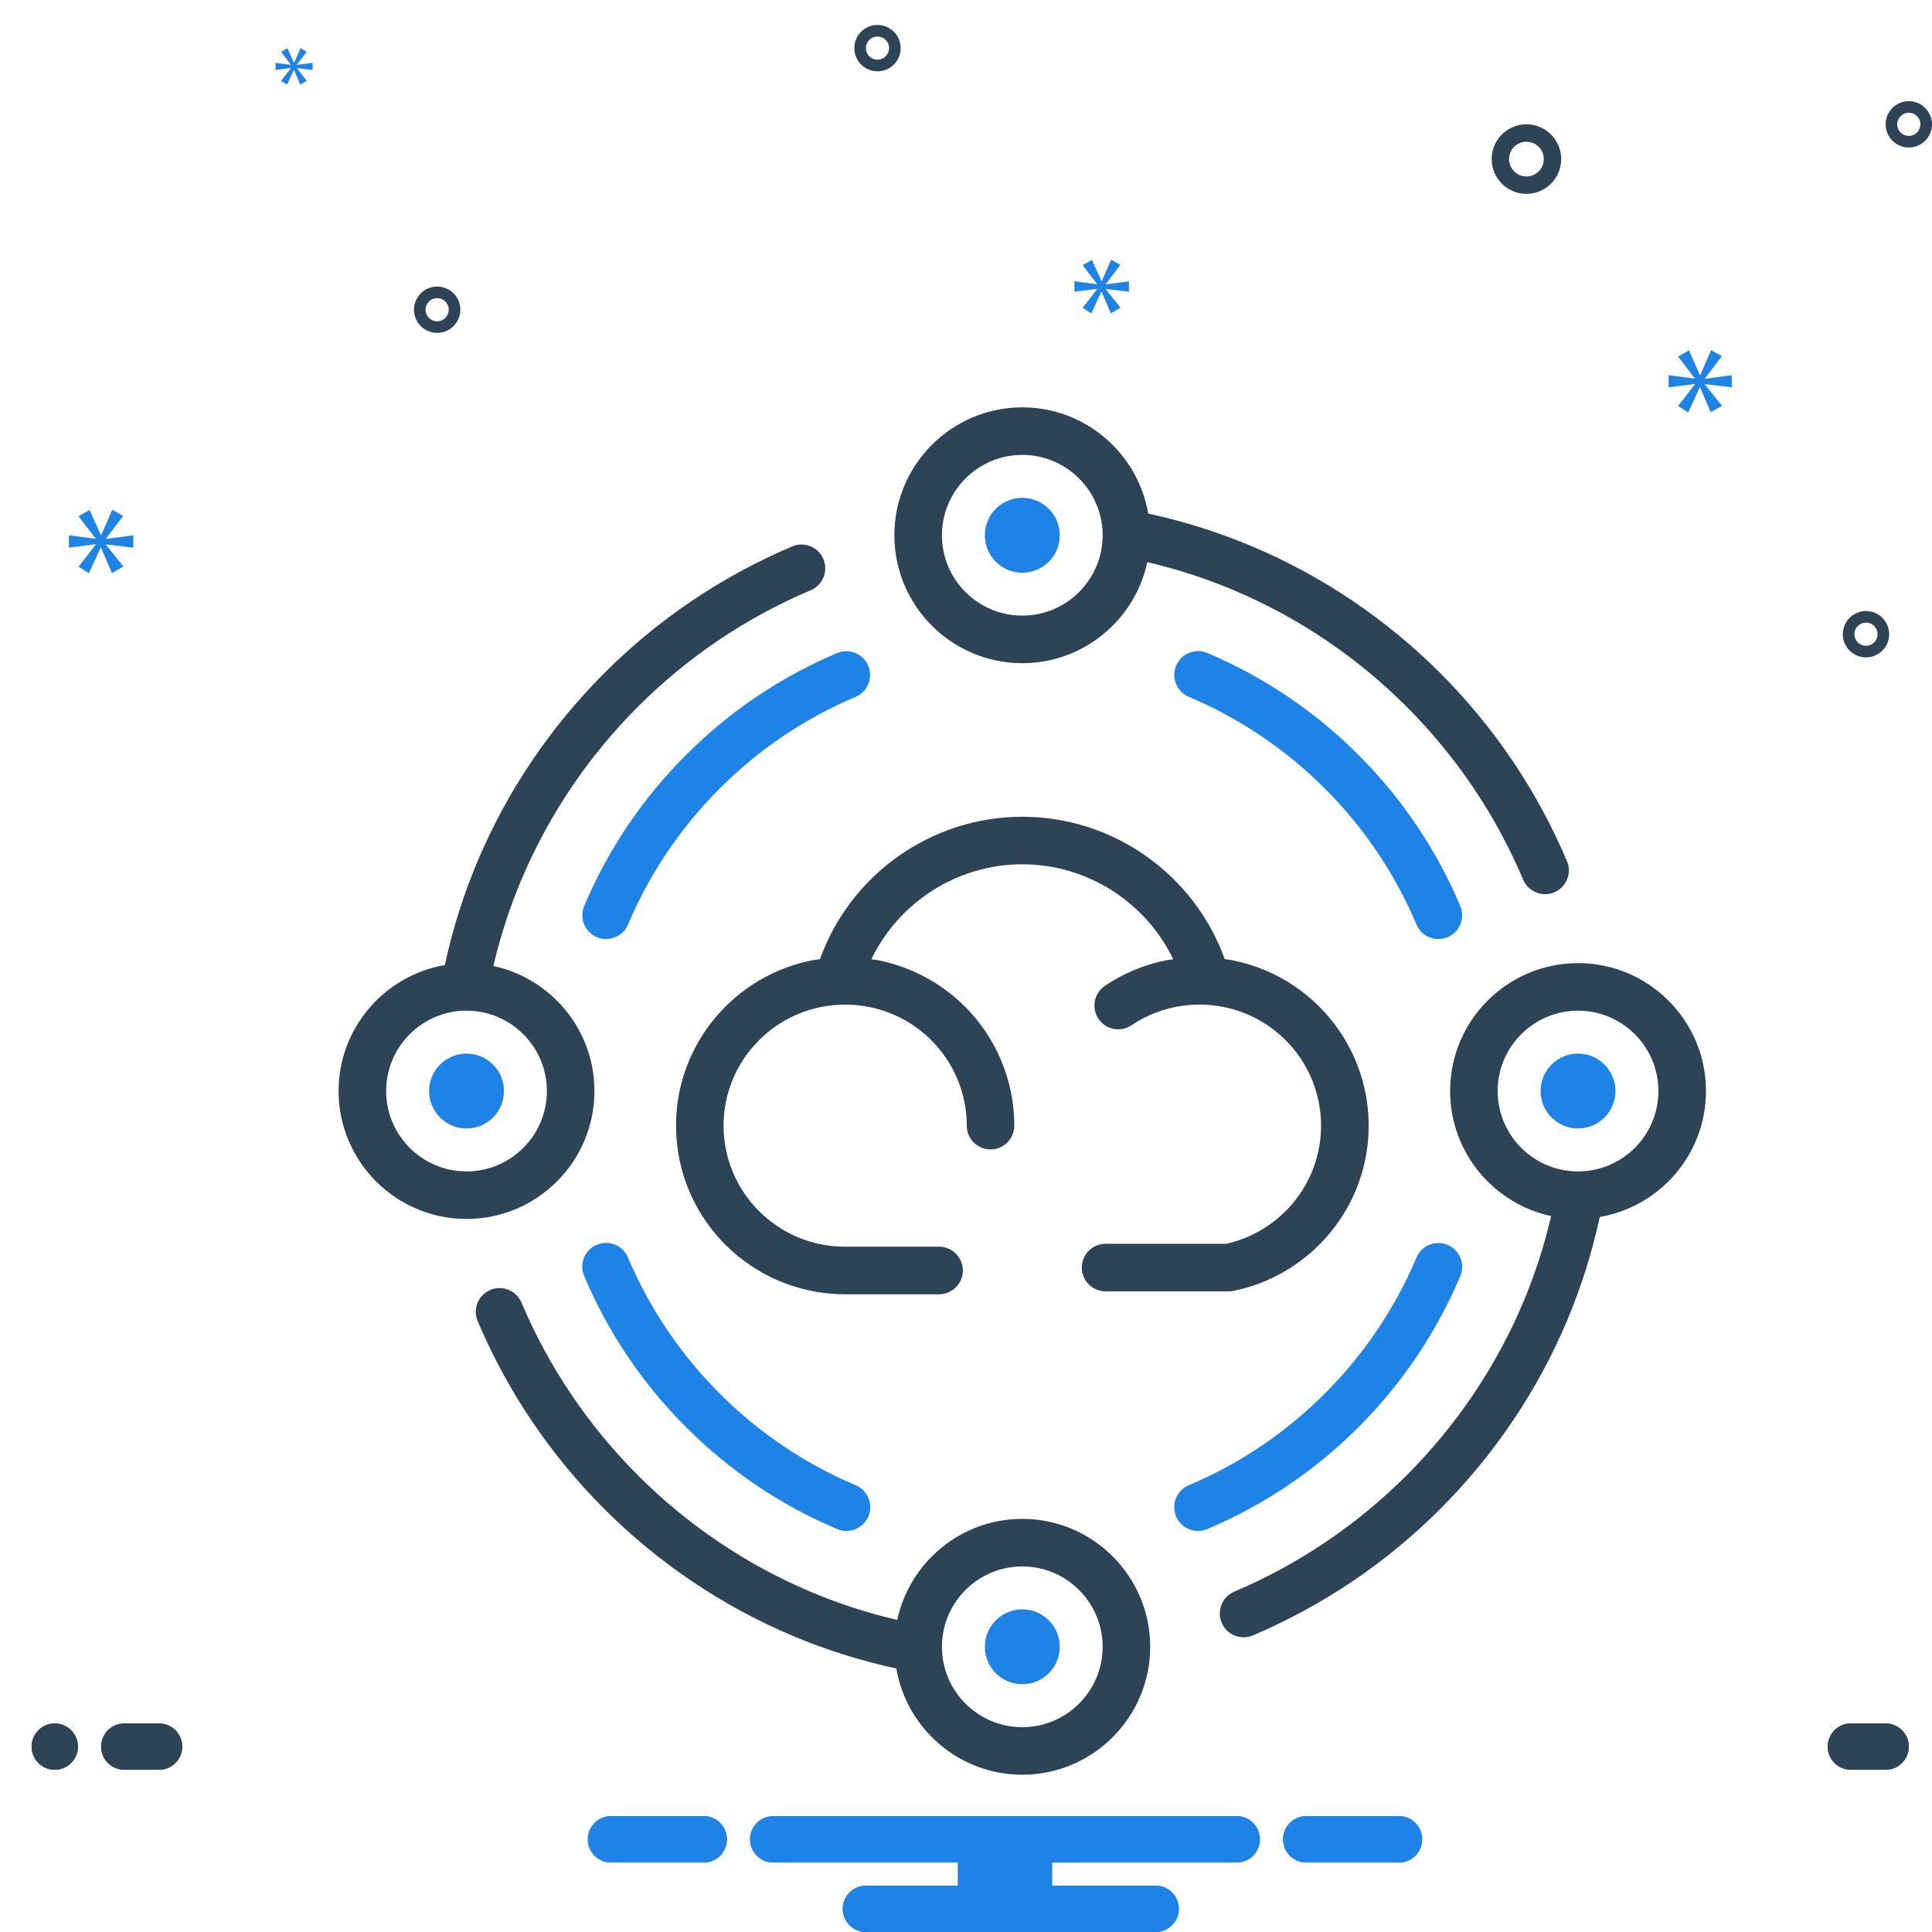 <svg width="59" height="59" viewBox="0 0 59 59" fill="none" xmlns="http://www.w3.org/2000/svg">
<path d="M46.614 5.92C46.824 5.92 47.029 5.858 47.204 5.741C47.379 5.624 47.515 5.459 47.595 5.265C47.675 5.071 47.697 4.857 47.656 4.651C47.615 4.445 47.514 4.256 47.365 4.108C47.217 3.959 47.027 3.858 46.821 3.817C46.615 3.776 46.402 3.797 46.208 3.878C46.014 3.958 45.848 4.094 45.732 4.269C45.615 4.443 45.553 4.648 45.553 4.858C45.553 5.14 45.665 5.41 45.864 5.609C46.063 5.808 46.333 5.92 46.614 5.92ZM46.614 4.328C46.719 4.328 46.822 4.359 46.909 4.417C46.996 4.475 47.065 4.558 47.105 4.655C47.145 4.752 47.155 4.859 47.135 4.962C47.114 5.065 47.064 5.16 46.99 5.234C46.915 5.308 46.821 5.359 46.718 5.379C46.615 5.4 46.508 5.389 46.411 5.349C46.314 5.309 46.231 5.241 46.173 5.153C46.115 5.066 46.084 4.963 46.084 4.858C46.084 4.718 46.14 4.583 46.239 4.483C46.339 4.384 46.474 4.328 46.614 4.328ZM56.984 18.659C56.844 18.659 56.708 18.701 56.591 18.779C56.475 18.856 56.384 18.967 56.33 19.096C56.277 19.226 56.263 19.368 56.29 19.505C56.317 19.642 56.385 19.769 56.484 19.868C56.583 19.967 56.709 20.034 56.846 20.061C56.983 20.089 57.126 20.075 57.255 20.021C57.384 19.967 57.495 19.877 57.573 19.76C57.651 19.644 57.692 19.507 57.692 19.367C57.692 19.18 57.617 19 57.484 18.867C57.352 18.734 57.172 18.66 56.984 18.659ZM56.984 19.721C56.914 19.721 56.846 19.7 56.788 19.661C56.73 19.622 56.684 19.567 56.657 19.503C56.631 19.438 56.623 19.367 56.637 19.298C56.651 19.229 56.685 19.166 56.734 19.117C56.783 19.067 56.847 19.034 56.915 19.02C56.984 19.006 57.055 19.013 57.12 19.04C57.184 19.067 57.24 19.112 57.279 19.171C57.317 19.229 57.338 19.297 57.338 19.367C57.338 19.461 57.301 19.551 57.234 19.617C57.168 19.684 57.078 19.721 56.984 19.721ZM26.797 0.762C26.657 0.762 26.521 0.803 26.404 0.881C26.288 0.959 26.197 1.069 26.143 1.199C26.09 1.328 26.076 1.47 26.103 1.608C26.131 1.745 26.198 1.871 26.297 1.97C26.396 2.069 26.522 2.136 26.659 2.164C26.797 2.191 26.939 2.177 27.068 2.123C27.198 2.07 27.308 1.979 27.386 1.863C27.464 1.746 27.505 1.609 27.505 1.469C27.505 1.282 27.43 1.102 27.298 0.969C27.165 0.837 26.985 0.762 26.797 0.762ZM26.797 1.823C26.727 1.823 26.659 1.803 26.601 1.764C26.543 1.725 26.497 1.67 26.471 1.605C26.444 1.54 26.437 1.469 26.45 1.4C26.464 1.332 26.498 1.269 26.547 1.219C26.597 1.17 26.66 1.136 26.728 1.122C26.797 1.109 26.868 1.116 26.933 1.143C26.997 1.169 27.053 1.215 27.092 1.273C27.131 1.331 27.151 1.399 27.151 1.469C27.151 1.563 27.114 1.653 27.047 1.72C26.981 1.786 26.891 1.823 26.797 1.823ZM58.292 3.089C58.152 3.089 58.015 3.131 57.899 3.208C57.782 3.286 57.692 3.397 57.638 3.526C57.584 3.655 57.571 3.798 57.598 3.935C57.625 4.072 57.693 4.198 57.791 4.297C57.891 4.396 58.017 4.464 58.154 4.491C58.291 4.518 58.433 4.504 58.563 4.451C58.692 4.397 58.803 4.306 58.88 4.19C58.958 4.074 59 3.937 59 3.797C58.999 3.609 58.925 3.429 58.792 3.297C58.66 3.164 58.48 3.089 58.292 3.089ZM58.292 4.151C58.222 4.151 58.154 4.13 58.095 4.091C58.037 4.052 57.992 3.997 57.965 3.932C57.938 3.868 57.931 3.796 57.945 3.728C57.959 3.659 57.992 3.596 58.042 3.547C58.091 3.497 58.154 3.463 58.223 3.45C58.291 3.436 58.363 3.443 58.427 3.47C58.492 3.497 58.547 3.542 58.586 3.6C58.625 3.658 58.646 3.727 58.646 3.797C58.646 3.891 58.608 3.981 58.542 4.047C58.476 4.113 58.386 4.151 58.292 4.151ZM14.058 9.459C14.058 9.319 14.017 9.182 13.939 9.066C13.861 8.949 13.751 8.858 13.621 8.805C13.492 8.751 13.35 8.737 13.212 8.765C13.075 8.792 12.949 8.859 12.85 8.958C12.751 9.057 12.684 9.183 12.656 9.321C12.629 9.458 12.643 9.6 12.697 9.73C12.75 9.859 12.841 9.969 12.957 10.047C13.073 10.125 13.21 10.166 13.35 10.166C13.538 10.166 13.718 10.092 13.851 9.959C13.983 9.826 14.058 9.646 14.058 9.459ZM12.996 9.459C12.996 9.389 13.017 9.32 13.056 9.262C13.095 9.204 13.15 9.159 13.215 9.132C13.28 9.105 13.351 9.098 13.419 9.112C13.488 9.125 13.551 9.159 13.601 9.209C13.65 9.258 13.684 9.321 13.697 9.39C13.711 9.458 13.704 9.53 13.677 9.594C13.65 9.659 13.605 9.714 13.547 9.753C13.489 9.792 13.42 9.813 13.35 9.813C13.257 9.813 13.166 9.775 13.1 9.709C13.034 9.643 12.996 9.553 12.996 9.459Z" fill="#2D4356"/>
<path d="M3.235 16.448L3.761 15.756L3.429 15.567L3.091 16.342H3.08L2.737 15.573L2.399 15.767L2.92 16.442V16.453L2.105 16.348V16.724L2.925 16.619V16.63L2.399 17.306L2.714 17.505L3.075 16.724H3.085L3.418 17.5L3.767 17.3L3.235 16.636V16.625L4.071 16.724V16.348L3.235 16.459V16.448Z" fill="#1E83E6"/>
<path d="M8.886 2.082L8.583 2.471L8.765 2.585L8.972 2.136H8.978L9.17 2.582L9.371 2.468L9.065 2.085V2.078L9.546 2.136V1.919L9.065 1.983V1.976L9.368 1.578L9.176 1.47L8.982 1.916H8.975L8.778 1.473L8.583 1.584L8.883 1.973V1.98L8.414 1.919V2.136L8.886 2.076V2.082Z" fill="#1E83E6"/>
<path d="M52.885 11.828V11.459L52.065 11.568V11.557L52.581 10.878L52.255 10.693L51.924 11.454H51.913L51.577 10.699L51.245 10.889L51.756 11.552V11.562L50.957 11.459V11.828L51.761 11.725V11.736L51.245 12.399L51.554 12.594L51.908 11.828H51.918L52.244 12.589L52.587 12.393L52.065 11.742V11.731L52.885 11.828Z" fill="#1E83E6"/>
<path d="M33.768 8.675L34.214 8.09L33.932 7.931L33.647 8.586H33.637L33.347 7.935L33.061 8.099L33.502 8.671V8.68L32.812 8.591V8.909L33.506 8.821V8.83L33.061 9.401L33.328 9.57L33.632 8.909H33.642L33.923 9.566L34.218 9.397L33.768 8.834V8.825L34.476 8.909V8.591L33.768 8.685V8.675Z" fill="#1E83E6"/>
<path d="M1.673 54.046C2.063 54.046 2.38 53.73 2.38 53.339C2.38 52.948 2.063 52.631 1.673 52.631C1.282 52.631 0.965 52.948 0.965 53.339C0.965 53.73 1.282 54.046 1.673 54.046Z" fill="#2D4356"/>
<path d="M4.857 52.631H3.796C3.608 52.631 3.428 52.705 3.295 52.838C3.162 52.971 3.088 53.151 3.088 53.339C3.088 53.526 3.162 53.706 3.295 53.839C3.428 53.972 3.608 54.046 3.796 54.046H4.857C5.045 54.046 5.225 53.972 5.358 53.839C5.49 53.706 5.565 53.526 5.565 53.339C5.565 53.151 5.49 52.971 5.358 52.838C5.225 52.705 5.045 52.631 4.857 52.631ZM57.584 52.631H56.522C56.335 52.631 56.155 52.705 56.022 52.838C55.889 52.971 55.815 53.151 55.815 53.339C55.815 53.526 55.889 53.706 56.022 53.839C56.155 53.972 56.335 54.046 56.522 54.046H57.584C57.772 54.046 57.952 53.972 58.084 53.839C58.217 53.706 58.292 53.526 58.292 53.339C58.292 53.151 58.217 52.971 58.084 52.838C57.952 52.705 57.772 52.631 57.584 52.631Z" fill="#2D4356"/>
<path d="M42.777 55.462H39.837C39.659 55.476 39.493 55.557 39.372 55.688C39.251 55.819 39.183 55.991 39.183 56.17C39.183 56.348 39.251 56.52 39.372 56.651C39.493 56.782 39.659 56.863 39.837 56.877H42.777C42.955 56.863 43.12 56.782 43.242 56.651C43.363 56.52 43.43 56.348 43.43 56.17C43.43 55.991 43.363 55.819 43.242 55.688C43.12 55.557 42.955 55.476 42.777 55.462ZM21.544 55.462H18.605C18.427 55.476 18.261 55.557 18.14 55.688C18.018 55.819 17.951 55.991 17.951 56.17C17.951 56.348 18.018 56.52 18.14 56.651C18.261 56.782 18.427 56.863 18.605 56.877H21.544C21.722 56.863 21.888 56.782 22.009 56.651C22.13 56.52 22.198 56.348 22.198 56.17C22.198 55.991 22.13 55.819 22.009 55.688C21.888 55.557 21.722 55.476 21.544 55.462ZM37.768 55.462H23.613C23.425 55.462 23.245 55.536 23.113 55.669C22.98 55.802 22.905 55.982 22.905 56.17C22.905 56.357 22.98 56.537 23.113 56.67C23.245 56.803 23.425 56.877 23.613 56.877H29.254V57.585H26.444C26.256 57.585 26.076 57.66 25.944 57.792C25.811 57.925 25.736 58.105 25.736 58.293C25.736 58.481 25.811 58.661 25.944 58.793C26.076 58.926 26.256 59.001 26.444 59.001H35.291C35.479 59.001 35.659 58.926 35.791 58.793C35.924 58.661 35.999 58.481 35.999 58.293C35.999 58.105 35.924 57.925 35.791 57.792C35.659 57.66 35.479 57.585 35.291 57.585H32.127V56.877H37.768C37.956 56.877 38.136 56.803 38.268 56.67C38.401 56.537 38.476 56.357 38.476 56.17C38.476 55.982 38.401 55.802 38.268 55.669C38.136 55.536 37.956 55.462 37.768 55.462Z" fill="#1E83E6"/>
<path d="M1.673 54.046C2.063 54.046 2.38 53.73 2.38 53.339C2.38 52.948 2.063 52.631 1.673 52.631C1.282 52.631 0.965 52.948 0.965 53.339C0.965 53.73 1.282 54.046 1.673 54.046Z" fill="#2D4356"/>
<path d="M4.857 52.631H3.796C3.608 52.631 3.428 52.705 3.295 52.838C3.162 52.971 3.088 53.151 3.088 53.339C3.088 53.526 3.162 53.706 3.295 53.839C3.428 53.972 3.608 54.046 3.796 54.046H4.857C5.045 54.046 5.225 53.972 5.358 53.839C5.49 53.706 5.565 53.526 5.565 53.339C5.565 53.151 5.49 52.971 5.358 52.838C5.225 52.705 5.045 52.631 4.857 52.631ZM57.584 52.631H56.522C56.335 52.631 56.155 52.705 56.022 52.838C55.889 52.971 55.815 53.151 55.815 53.339C55.815 53.526 55.889 53.706 56.022 53.839C56.155 53.972 56.335 54.046 56.522 54.046H57.584C57.772 54.046 57.952 53.972 58.084 53.839C58.217 53.706 58.292 53.526 58.292 53.339C58.292 53.151 58.217 52.971 58.084 52.838C57.952 52.705 57.772 52.631 57.584 52.631Z" fill="#2D4356"/>
<path d="M42.777 55.462H39.837C39.659 55.476 39.493 55.557 39.372 55.688C39.251 55.819 39.183 55.991 39.183 56.17C39.183 56.348 39.251 56.52 39.372 56.651C39.493 56.782 39.659 56.863 39.837 56.877H42.777C42.955 56.863 43.12 56.782 43.242 56.651C43.363 56.52 43.43 56.348 43.43 56.17C43.43 55.991 43.363 55.819 43.242 55.688C43.12 55.557 42.955 55.476 42.777 55.462ZM21.544 55.462H18.605C18.427 55.476 18.261 55.557 18.14 55.688C18.018 55.819 17.951 55.991 17.951 56.17C17.951 56.348 18.018 56.52 18.14 56.651C18.261 56.782 18.427 56.863 18.605 56.877H21.544C21.722 56.863 21.888 56.782 22.009 56.651C22.13 56.52 22.198 56.348 22.198 56.17C22.198 55.991 22.13 55.819 22.009 55.688C21.888 55.557 21.722 55.476 21.544 55.462ZM37.768 55.462H23.613C23.425 55.462 23.245 55.536 23.113 55.669C22.98 55.802 22.905 55.982 22.905 56.17C22.905 56.357 22.98 56.537 23.113 56.67C23.245 56.803 23.425 56.877 23.613 56.877H29.254V57.585H26.444C26.256 57.585 26.076 57.66 25.944 57.792C25.811 57.925 25.736 58.105 25.736 58.293C25.736 58.481 25.811 58.661 25.944 58.793C26.076 58.926 26.256 59.001 26.444 59.001H35.291C35.479 59.001 35.659 58.926 35.791 58.793C35.924 58.661 35.999 58.481 35.999 58.293C35.999 58.105 35.924 57.925 35.791 57.792C35.659 57.66 35.479 57.585 35.291 57.585H32.127V56.877H37.768C37.956 56.877 38.136 56.803 38.268 56.67C38.401 56.537 38.476 56.357 38.476 56.17C38.476 55.982 38.401 55.802 38.268 55.669C38.136 55.536 37.956 55.462 37.768 55.462Z" fill="#1E83E6"/>
<path d="M31.22 51.433C31.851 51.433 32.363 50.921 32.363 50.29C32.363 49.658 31.851 49.147 31.22 49.147C30.588 49.147 30.076 49.658 30.076 50.29C30.076 50.921 30.588 51.433 31.22 51.433Z" fill="#1E83E6"/>
<path d="M40.052 35.814C39.865 36.254 39.595 36.653 39.257 36.989C39.088 37.157 38.903 37.309 38.707 37.441C38.325 37.699 37.898 37.883 37.448 37.983H33.762C33.569 37.983 33.385 38.06 33.248 38.196C33.112 38.332 33.036 38.517 33.036 38.709C33.036 38.902 33.112 39.087 33.248 39.223C33.385 39.359 33.569 39.436 33.762 39.436H37.525C37.574 39.436 37.622 39.431 37.67 39.421C38.331 39.287 38.959 39.023 39.518 38.646C40.067 38.276 40.541 37.805 40.913 37.257C41.49 36.407 41.798 35.404 41.796 34.376C41.798 33.349 41.49 32.346 40.913 31.496C40.541 30.948 40.067 30.476 39.518 30.106C38.959 29.73 38.331 29.467 37.67 29.332C37.581 29.314 37.491 29.304 37.401 29.291C36.473 26.707 34.001 24.942 31.22 24.942C28.439 24.942 25.967 26.708 25.04 29.291C24.95 29.304 24.859 29.314 24.77 29.332C24.109 29.466 23.482 29.73 22.922 30.107C22.093 30.665 21.443 31.451 21.051 32.371C20.782 33.005 20.643 33.687 20.645 34.376C20.645 34.725 20.68 35.074 20.75 35.414C20.953 36.401 21.444 37.307 22.159 38.018C22.63 38.488 23.187 38.862 23.8 39.12C24.111 39.252 24.438 39.353 24.77 39.42C25.112 39.49 25.46 39.525 25.81 39.525H28.678C28.87 39.525 29.055 39.448 29.191 39.312C29.327 39.176 29.404 38.991 29.404 38.799C29.404 38.606 29.327 38.421 29.191 38.285C29.055 38.149 28.87 38.072 28.678 38.072H25.81C25.07 38.075 24.347 37.855 23.734 37.441C23.338 37.175 22.998 36.836 22.73 36.442C22.317 35.832 22.096 35.112 22.097 34.376C22.095 33.639 22.316 32.919 22.73 32.31C22.998 31.916 23.338 31.577 23.733 31.311C23.932 31.177 24.143 31.063 24.364 30.97C24.588 30.875 24.822 30.803 25.06 30.754C25.555 30.655 26.065 30.655 26.559 30.754C27.27 30.899 27.923 31.25 28.436 31.762C28.774 32.099 29.044 32.498 29.231 32.938C29.424 33.393 29.523 33.882 29.523 34.376C29.523 34.568 29.599 34.753 29.735 34.889C29.872 35.025 30.056 35.102 30.249 35.102C30.441 35.102 30.626 35.025 30.762 34.889C30.898 34.753 30.975 34.568 30.975 34.376C30.975 33.687 30.837 33.005 30.568 32.371C30.309 31.758 29.933 31.202 29.461 30.733C28.746 30.021 27.838 29.534 26.85 29.331C26.771 29.315 26.69 29.307 26.61 29.295C27.449 27.551 29.233 26.394 31.219 26.394C33.206 26.394 34.99 27.551 35.829 29.295C35.749 29.307 35.669 29.315 35.59 29.331C34.929 29.465 34.302 29.728 33.742 30.105C33.583 30.213 33.472 30.379 33.435 30.568C33.398 30.757 33.438 30.953 33.545 31.113C33.653 31.273 33.819 31.384 34.008 31.42C34.197 31.457 34.393 31.418 34.553 31.31C34.955 31.04 35.406 30.851 35.881 30.754C36.375 30.654 36.885 30.654 37.38 30.754C38.09 30.899 38.743 31.249 39.256 31.762C39.77 32.272 40.121 32.922 40.267 33.63C40.369 34.122 40.369 34.629 40.267 35.12C40.219 35.358 40.147 35.591 40.052 35.814Z" fill="#2D4356"/>
<path d="M31.22 17.49C31.851 17.49 32.363 16.978 32.363 16.347C32.363 15.715 31.851 15.203 31.22 15.203C30.588 15.203 30.076 15.715 30.076 16.347C30.076 16.978 30.588 17.49 31.22 17.49Z" fill="#1E83E6"/>
<path d="M48.19 34.462C48.822 34.462 49.334 33.95 49.334 33.318C49.334 32.687 48.822 32.175 48.19 32.175C47.559 32.175 47.047 32.687 47.047 33.318C47.047 33.95 47.559 34.462 48.19 34.462Z" fill="#1E83E6"/>
<path d="M14.247 34.462C14.879 34.462 15.39 33.95 15.39 33.318C15.39 32.687 14.879 32.175 14.247 32.175C13.616 32.175 13.104 32.687 13.104 33.318C13.104 33.95 13.616 34.462 14.247 34.462Z" fill="#1E83E6"/>
<path d="M17.841 27.667C17.794 27.777 17.775 27.898 17.786 28.017C17.797 28.137 17.837 28.251 17.904 28.351C17.97 28.451 18.06 28.534 18.166 28.59C18.271 28.647 18.39 28.677 18.509 28.676C18.792 28.676 19.061 28.51 19.179 28.233C19.835 26.68 20.786 25.27 21.979 24.08C23.169 22.886 24.58 21.935 26.133 21.279C26.309 21.203 26.448 21.061 26.519 20.883C26.59 20.705 26.589 20.506 26.514 20.33C26.439 20.153 26.298 20.013 26.12 19.941C25.943 19.868 25.744 19.868 25.567 19.942C23.842 20.67 22.275 21.727 20.953 23.053C19.626 24.375 18.569 25.942 17.841 27.667ZM21.979 42.557C20.786 41.367 19.835 39.956 19.178 38.404C19.142 38.315 19.088 38.235 19.02 38.167C18.952 38.1 18.871 38.046 18.783 38.01C18.694 37.974 18.599 37.955 18.503 37.956C18.408 37.956 18.313 37.976 18.225 38.013C18.136 38.05 18.056 38.105 17.989 38.173C17.922 38.242 17.869 38.322 17.834 38.411C17.798 38.5 17.78 38.595 17.781 38.691C17.782 38.787 17.803 38.882 17.841 38.969C18.572 40.698 19.618 42.251 20.952 43.584C22.285 44.917 23.837 45.964 25.566 46.695C25.654 46.732 25.748 46.752 25.844 46.752C25.939 46.753 26.034 46.735 26.122 46.699C26.21 46.663 26.291 46.61 26.359 46.543C26.427 46.476 26.481 46.397 26.518 46.309C26.555 46.221 26.575 46.127 26.575 46.031C26.576 45.936 26.558 45.841 26.522 45.753C26.486 45.665 26.433 45.584 26.366 45.516C26.299 45.448 26.22 45.394 26.132 45.357C24.579 44.701 23.169 43.75 21.979 42.557ZM44.595 38.969C44.632 38.882 44.651 38.787 44.652 38.692C44.653 38.597 44.635 38.502 44.599 38.414C44.563 38.325 44.51 38.245 44.443 38.177C44.376 38.109 44.297 38.055 44.209 38.018C44.121 37.98 44.026 37.961 43.931 37.96C43.836 37.959 43.741 37.977 43.653 38.013C43.564 38.049 43.484 38.102 43.416 38.169C43.348 38.236 43.294 38.316 43.257 38.404C42.601 39.956 41.65 41.367 40.457 42.557C39.267 43.75 37.856 44.702 36.303 45.357C36.149 45.422 36.022 45.539 35.943 45.687C35.865 45.836 35.84 46.007 35.874 46.171C35.907 46.335 35.996 46.483 36.126 46.589C36.256 46.695 36.419 46.753 36.587 46.753C36.684 46.753 36.78 46.733 36.869 46.695C38.594 45.967 40.161 44.91 41.484 43.584C42.81 42.262 43.866 40.694 44.595 38.969ZM43.926 28.676C44.046 28.676 44.164 28.646 44.27 28.59C44.375 28.533 44.465 28.451 44.531 28.351C44.597 28.251 44.638 28.136 44.649 28.017C44.66 27.898 44.641 27.777 44.595 27.667C43.866 25.942 42.81 24.375 41.483 23.052C40.161 21.727 38.594 20.67 36.869 19.941C36.781 19.904 36.687 19.885 36.592 19.884C36.496 19.883 36.402 19.901 36.313 19.937C36.225 19.973 36.144 20.026 36.076 20.093C36.008 20.16 35.954 20.239 35.917 20.327C35.88 20.415 35.861 20.509 35.86 20.605C35.859 20.7 35.877 20.795 35.913 20.883C35.949 20.972 36.002 21.052 36.069 21.12C36.136 21.188 36.215 21.242 36.303 21.279C37.856 21.935 39.266 22.886 40.457 24.079C41.65 25.27 42.601 26.68 43.257 28.233C43.313 28.364 43.406 28.476 43.525 28.555C43.644 28.634 43.783 28.676 43.926 28.676Z" fill="#1E83E6"/>
<path d="M18.153 33.318C18.153 31.446 16.828 29.878 15.067 29.5C15.278 28.597 15.565 27.713 15.925 26.858C16.76 24.887 17.968 23.095 19.482 21.582C20.995 20.067 22.787 18.859 24.759 18.024C24.846 17.987 24.926 17.933 24.993 17.865C25.06 17.797 25.113 17.717 25.149 17.629C25.185 17.54 25.203 17.446 25.202 17.35C25.201 17.255 25.182 17.161 25.145 17.073C25.108 16.985 25.053 16.905 24.986 16.838C24.918 16.771 24.837 16.718 24.749 16.682C24.66 16.646 24.566 16.628 24.47 16.629C24.375 16.63 24.281 16.649 24.193 16.687C22.049 17.594 20.101 18.907 18.455 20.555C17.638 21.373 16.9 22.267 16.252 23.225C15.6 24.191 15.042 25.218 14.588 26.292C14.155 27.318 13.819 28.383 13.584 29.472C11.744 29.789 10.34 31.391 10.34 33.318C10.34 35.473 12.093 37.225 14.247 37.225C16.401 37.225 18.153 35.473 18.153 33.318ZM14.247 35.773C12.893 35.773 11.792 34.672 11.792 33.318C11.792 31.965 12.893 30.864 14.247 30.864C15.6 30.864 16.701 31.965 16.701 33.318C16.701 34.672 15.6 35.773 14.247 35.773ZM52.098 33.318C52.098 31.164 50.345 29.412 48.191 29.412C46.036 29.412 44.284 31.164 44.284 33.318C44.284 35.191 45.609 36.758 47.37 37.137C47.159 38.04 46.873 38.924 46.513 39.779C46.095 40.766 45.582 41.71 44.983 42.598C43.788 44.365 42.266 45.887 40.498 47.082C39.61 47.682 38.666 48.194 37.679 48.612C37.506 48.69 37.37 48.832 37.301 49.009C37.232 49.185 37.234 49.382 37.308 49.557C37.382 49.732 37.522 49.871 37.697 49.944C37.872 50.017 38.069 50.019 38.245 49.949C40.389 49.042 42.337 47.728 43.982 46.081C44.8 45.263 45.538 44.369 46.185 43.411C46.838 42.445 47.396 41.418 47.85 40.344C48.283 39.318 48.619 38.253 48.854 37.164C50.693 36.848 52.098 35.246 52.098 33.318ZM48.191 35.773C46.837 35.773 45.736 34.672 45.736 33.318C45.736 31.965 46.837 30.864 48.191 30.864C49.544 30.864 50.645 31.965 50.645 33.318C50.645 34.672 49.544 35.773 48.191 35.773ZM31.219 20.253C33.091 20.253 34.659 18.928 35.037 17.167C35.94 17.378 36.824 17.665 37.679 18.024C39.651 18.859 41.442 20.067 42.955 21.582C44.47 23.095 45.678 24.887 46.513 26.858C46.549 26.947 46.603 27.027 46.671 27.095C46.739 27.162 46.819 27.216 46.908 27.252C46.997 27.288 47.092 27.307 47.188 27.306C47.283 27.306 47.378 27.286 47.466 27.249C47.555 27.212 47.635 27.157 47.702 27.089C47.769 27.02 47.822 26.939 47.857 26.851C47.893 26.762 47.911 26.667 47.91 26.571C47.908 26.475 47.888 26.381 47.85 26.293C47.396 25.219 46.838 24.192 46.186 23.226C45.538 22.268 44.8 21.373 43.983 20.555C43.164 19.737 42.27 19 41.311 18.352C40.346 17.699 39.319 17.142 38.245 16.688C37.218 16.255 36.154 15.919 35.065 15.684C34.748 13.844 33.147 12.44 31.219 12.44C29.064 12.44 27.312 14.192 27.312 16.346C27.312 18.5 29.064 20.253 31.219 20.253ZM31.219 13.892C32.572 13.892 33.673 14.993 33.673 16.346C33.673 17.7 32.572 18.8 31.219 18.8C29.865 18.8 28.765 17.7 28.765 16.346C28.765 14.993 29.865 13.892 31.219 13.892ZM31.219 46.384C29.346 46.384 27.779 47.709 27.4 49.47C26.497 49.259 25.613 48.972 24.758 48.612C22.787 47.778 20.995 46.569 19.482 45.055C18.73 44.302 18.051 43.479 17.455 42.598C16.855 41.71 16.342 40.766 15.925 39.779C15.887 39.691 15.833 39.611 15.765 39.544C15.697 39.477 15.617 39.424 15.529 39.389C15.44 39.353 15.346 39.334 15.25 39.335C15.155 39.336 15.061 39.356 14.973 39.393C14.885 39.43 14.805 39.484 14.738 39.552C14.671 39.62 14.618 39.7 14.582 39.789C14.547 39.877 14.529 39.972 14.529 40.067C14.53 40.162 14.55 40.257 14.587 40.345C15.495 42.488 16.808 44.436 18.455 46.082C19.273 46.9 20.167 47.638 21.125 48.285C22.091 48.938 23.118 49.495 24.192 49.95C25.218 50.382 26.283 50.718 27.372 50.954C27.688 52.792 29.29 54.197 31.218 54.197C33.372 54.197 35.125 52.444 35.125 50.29C35.125 48.136 33.373 46.384 31.219 46.384ZM31.219 52.745C29.865 52.745 28.765 51.644 28.765 50.291C28.765 48.937 29.865 47.836 31.219 47.836C32.572 47.836 33.673 48.937 33.673 50.291C33.673 51.644 32.572 52.745 31.219 52.745Z" fill="#2D4356"/>
</svg>
